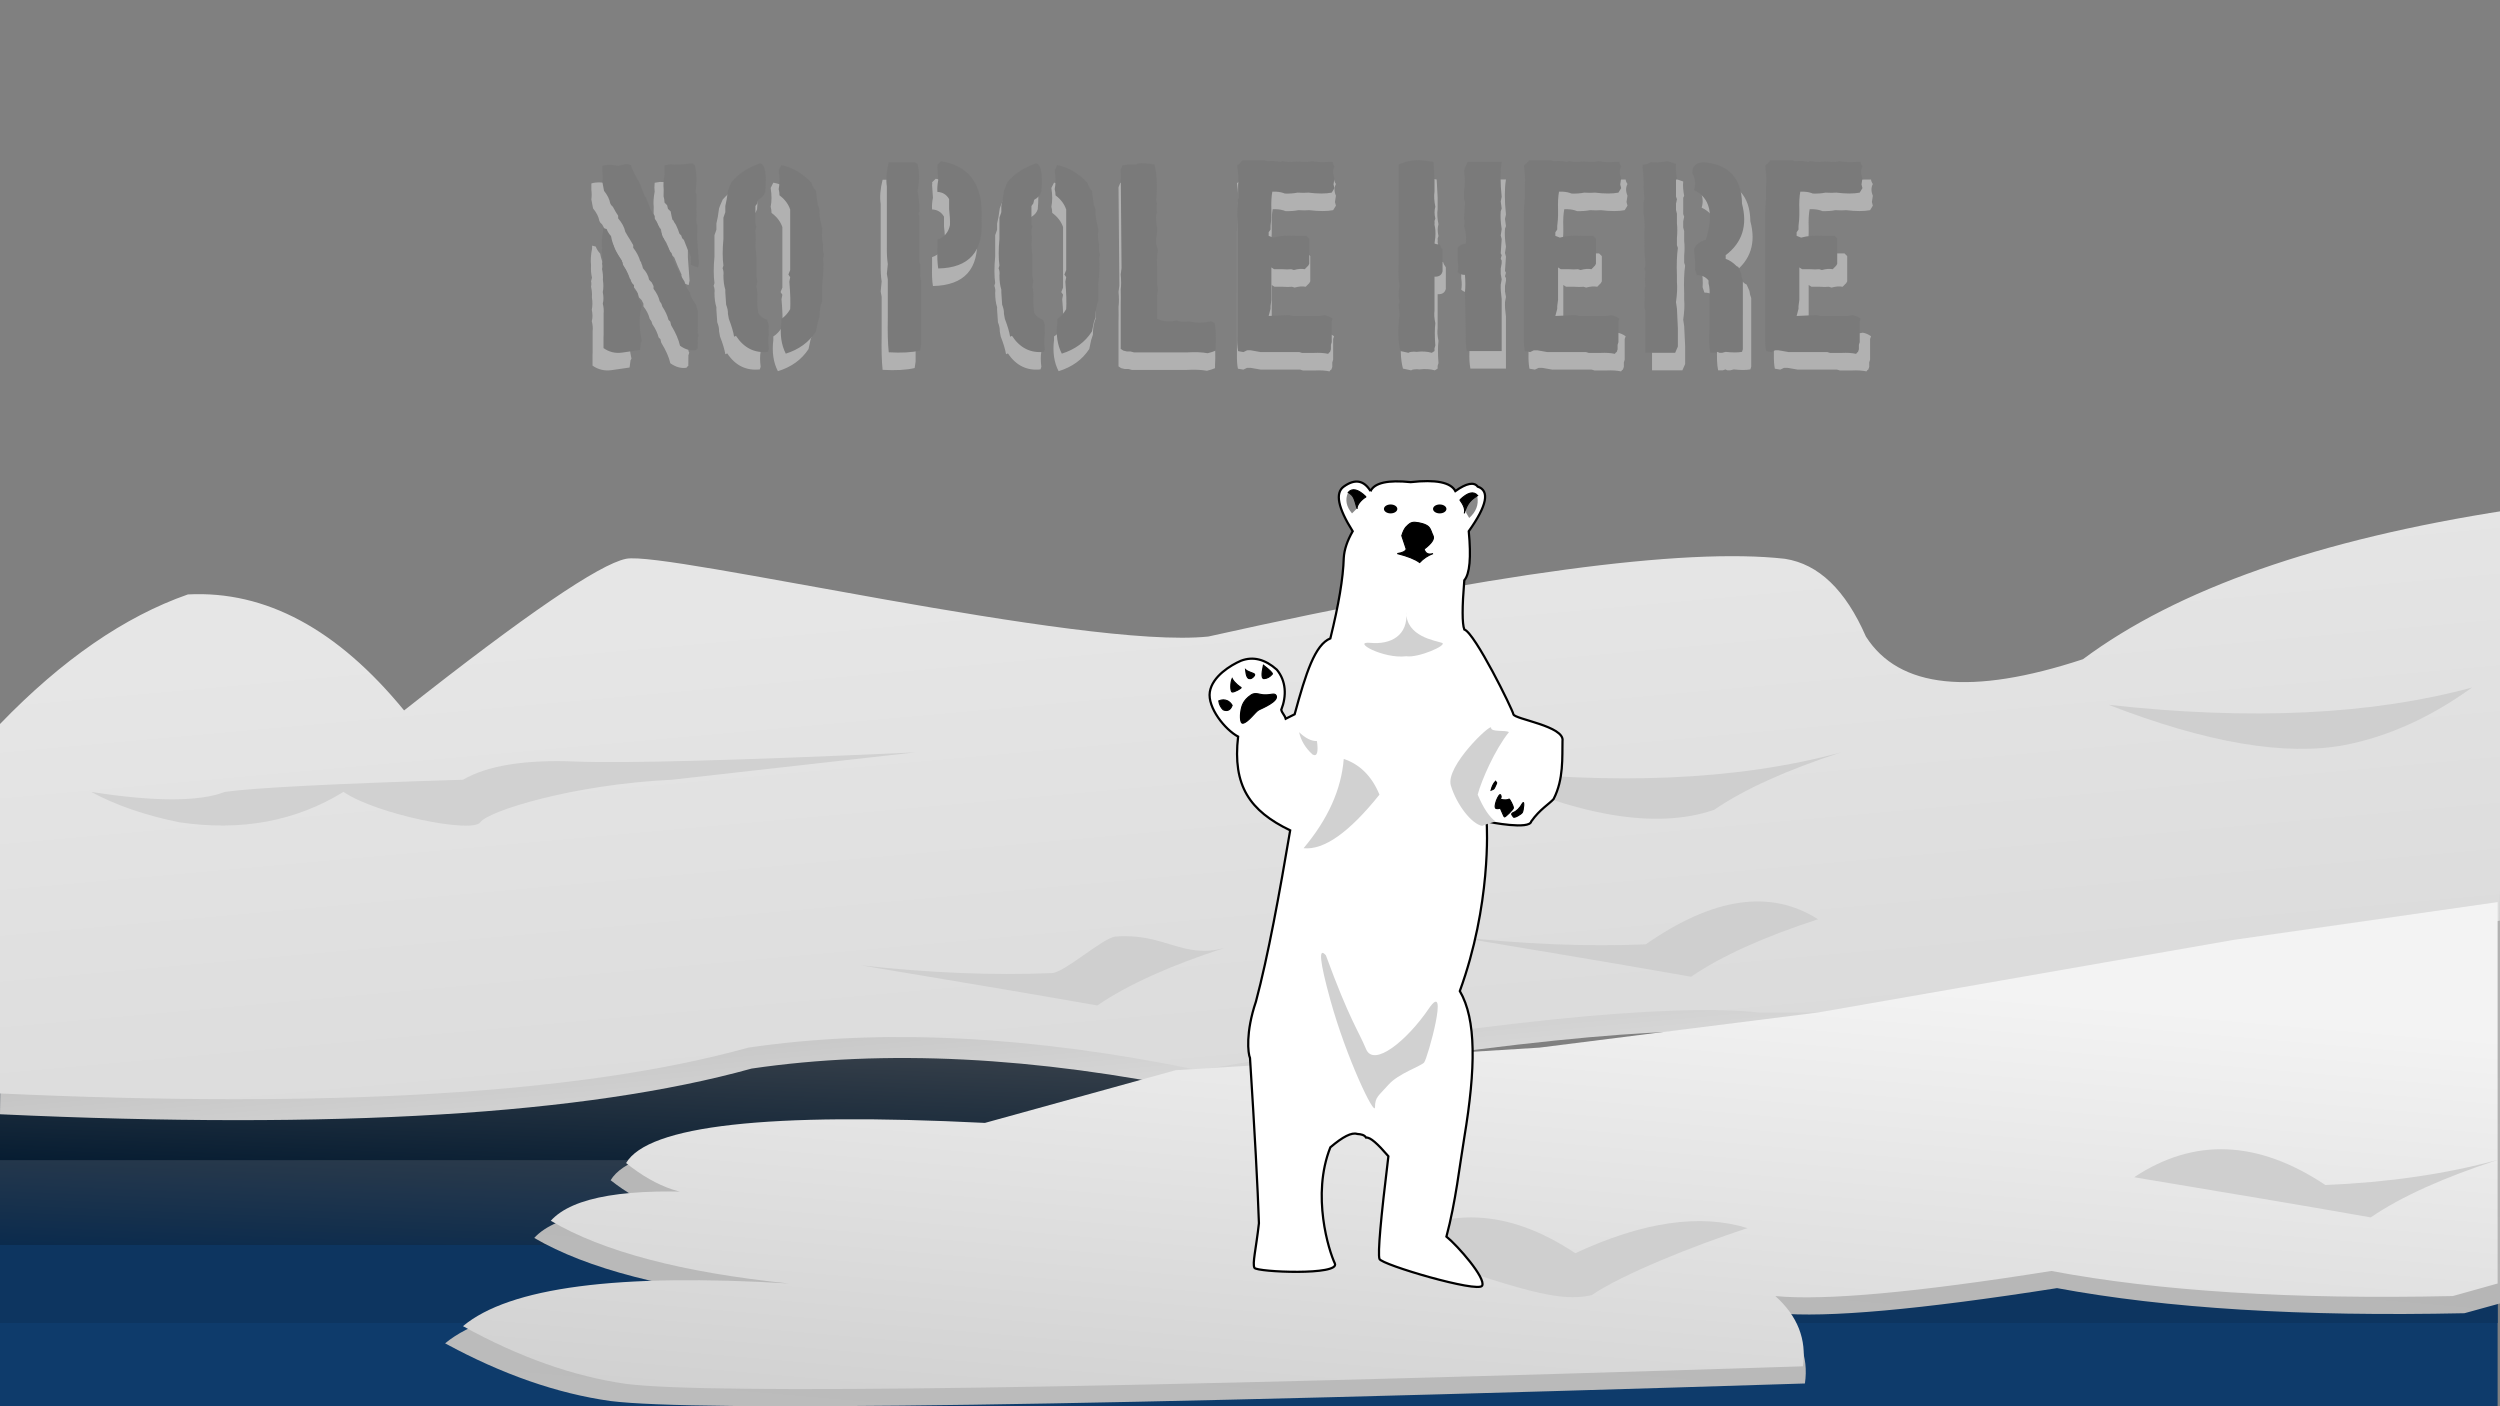 <svg xmlns="http://www.w3.org/2000/svg" style="isolation:isolate" viewBox="0 0 560 315">
    <rect x="0" y="0" width="560" height="315" fill="#808080" stroke="none"/>
    <defs>
        <clipPath id="_clipPath_WJkRtxEHLGJ0x4X0wPSY9jTXbaWRTX2K">
            <rect width="560" height="315"/>
        </clipPath>
    </defs>
    <g clip-path="url(#_clipPath_WJkRtxEHLGJ0x4X0wPSY9jTXbaWRTX2K)">
        <rect width="559.467" height="23.65" y="291.35" fill="#0E3B6B"/>
        <rect width="559.467" height="23.65" y="272.7" fill="#0D3560"/>
        <linearGradient id="_lgradient_6" x1=".005" x2=".719" y1=".99" y2=".264" gradientTransform="matrix(559.467 0 0 23.65 0 255.221)" gradientUnits="userSpaceOnUse">
            <stop offset="0%" stop-color="#0b2b4d"/>
            <stop offset="98.696%" stop-color="#37404a"/>
        </linearGradient>
        <rect width="559.467" height="23.65" y="255.221" fill="url(#_lgradient_6)"/>
        <linearGradient id="_lgradient_7" x1=".005" x2=".719" y1=".99" y2=".264" gradientTransform="matrix(559.467 0 0 23.65 0 236.221)" gradientUnits="userSpaceOnUse">
            <stop offset="0%" stop-color="#071d32"/>
            <stop offset="98.696%" stop-color="#37404a"/>
        </linearGradient>
        <rect width="559.467" height="23.65" y="236.221" fill="url(#_lgradient_7)"/>
        <linearGradient id="_lgradient_8" x1=".424" x2=".716" y1=".134" y2=".894" gradientTransform="matrix(562.363 0 0 131.934 0 118.981)" gradientUnits="userSpaceOnUse">
            <stop offset="0%" stop-color="#7a7a7a"/>
            <stop offset="97.826%" stop-color="#dbdbdb"/>
        </linearGradient>
        <path fill="url(#_lgradient_8)" d="M0 249.595c75.094 3.482 131.219.082 168.346-10.231 29.852-4.384 63.483-2.687 100.863 5.059 63.569-10.806 105.424-15.105 125.534-12.928h165.449l2.171-112.514c-42.288 6.541-73.964 17.677-95.057 33.379-25.013 8.239-41.208 6.556-48.618-5.079-4.563-10.451-10.6-16.246-18.14-17.415-22.615-2.561-65.659 3.254-129.162 17.415-28.058 2.936-121.441-19.232-130.421-17.415q-8.98 1.816-49.723 33.966c-14.919-18.228-31.052-26.88-48.43-25.984-14.189 4.961-28.208 14.646-42.086 29.025L0 249.595z"/>
        <linearGradient id="_lgradient_9" x1=".424" x2=".716" y1=".134" y2=".894" gradientTransform="matrix(562.363 0 0 131.934 -.726 114.287)" gradientUnits="userSpaceOnUse">
            <stop offset="0%" stop-color="#e6e6e6"/>
            <stop offset="97.826%" stop-color="#dbdbdb"/>
        </linearGradient>
        <path fill="url(#_lgradient_9)" d="M-.726 244.9c75.094 3.482 131.22.082 168.347-10.231 29.851-4.383 63.482-2.687 100.862 5.059 63.569-10.805 105.424-15.105 125.534-12.928h165.45l2.171-112.513c-42.288 6.54-73.964 17.676-95.058 33.379-25.012 8.239-41.208 6.555-48.617-5.08-4.564-10.451-10.601-16.246-18.141-17.415-22.614-2.561-65.658 3.254-129.162 17.415-28.057 2.936-121.441-19.231-130.42-17.415q-8.98 1.817-49.724 33.966c-14.919-18.228-31.052-26.879-48.429-25.984-14.19 4.961-28.209 14.646-42.087 29.025L-.726 244.9z"/>
        <linearGradient id="_lgradient_10" x1=".664" x2=".316" y1=".155" y2="1.11" gradientTransform="matrix(462.515 0 0 109.087 99.704 205.913)" gradientUnits="userSpaceOnUse">
            <stop offset="0%" stop-color="#b1b1b1"/>
            <stop offset="97.391%" stop-color="#bcbcbc"/>
        </linearGradient>
        <path fill="url(#_lgradient_10)" d="M562.219 205.913l-59.805 8.432-94.688 16.3-63.316 7.869-82.709 5.059-43.352 11.804c-49.347-2.436-76.526.571-81.568 8.993 7.102 5.609 13.957 7.867 20.535 6.745-20.155-1.312-32.694.759-37.647 6.183 11.829 6.904 29.902 11.598 54.188 14.052-38.899-2.338-63.607.857-74.153 9.555 12.739 6.933 25.108 11.252 37.077 12.928 19.172 2.401 108.356 1.1 267.522-3.934.87-6.033-1.212-11.269-6.274-15.739 11.067 1.07 31.992-.793 62.745-5.621 24.385 4.532 54.817 6.415 91.265 5.621l10.18-2.81v-85.437z"/>
        <linearGradient id="_lgradient_11" x1=".664" x2=".316" y1=".155" y2="1.11" gradientTransform="matrix(455.763 0 0 109.087 103.704 202.069)" gradientUnits="userSpaceOnUse">
            <stop offset="0%" stop-color="#f3f3f3"/>
            <stop offset="96.957%" stop-color="#d1d1d1"/>
        </linearGradient>
        <path fill="url(#_lgradient_11)" d="M559.467 202.069l-58.933 8.431-93.305 16.3-62.392 7.869-81.501 5.059-42.719 11.804c-48.627-2.436-75.409.571-80.377 8.993 6.998 5.609 13.753 7.867 20.234 6.745-19.86-1.311-32.216.76-37.097 6.183 11.657 6.904 29.466 11.598 53.398 14.052-38.332-2.338-62.679.858-73.071 9.555 12.553 6.933 24.742 11.252 36.536 12.928 18.891 2.401 106.774 1.1 263.616-3.934.857-6.033-1.194-11.269-6.183-15.739 10.906 1.07 31.526-.793 61.829-5.62 24.03 4.531 54.018 6.414 89.933 5.62l10.032-2.81v-85.436z"/>
        <path fill="#D1D1D1" d="M20.428 177.385c5.46 2.97 12.053 5.249 19.748 6.81 13.769 2.047 26.036-.212 36.77-6.81 7.357 5.037 28.877 9.357 30.643 6.81 1.765-2.547 20.805-8.485 42.899-9.533l54.476-6.129q-59.408 2.703-76.266 2.043-16.857-.66-24.994 4.086c-29.258.89-47.01 1.818-53.314 2.723-5.794 2.218-15.771 2.228-29.962 0z"/>
        <g fill="#CFCFCF">
            <path d="M553.742 153.997c-22.501 6.115-49.629 7.417-81.414 3.876 21.971 8.534 39.643 11.544 52.984 9 9.701-1.914 19.187-6.196 28.43-12.876zM407.229 205.913c-10.633-6.793-23.48-4.908-38.576 5.62-13.193.549-27.471-.031-42.838-1.743 24.852 4.128 42.533 7.147 52.983 9 6.786-4.641 16.283-8.913 28.431-12.877zM412.375 168.533c-11.622 3.159-24.479 5.034-38.575 5.62-13.193.549-27.471-.031-42.838-1.743 22.277 10.437 39.968 13.467 52.983 9 6.786-4.641 16.283-8.913 28.43-12.877zM274.219 212.352c-9.317 2.532-13.456-3.441-24.362-2.562-2.698.218-11.417 8.065-14.213 8.181-13.193.549-27.472-.031-42.839-1.743 24.853 4.128 42.534 7.148 52.984 9 6.786-4.641 16.282-8.913 28.43-12.876zM559.467 259.823c-11.623 3.159-24.48 5.034-38.576 5.62-15.145-10.078-29.413-10.648-42.838-1.743 24.852 4.128 42.534 7.147 52.984 9 6.785-4.641 16.282-8.913 28.43-12.877zM391.441 275.097c-10.627-3.293-23.474-1.408-38.576 5.62-15.145-10.079-29.413-10.649-42.838-1.743 26.469 8.059 37.698 13.222 46.521 11.133 6.786-4.641 22.745-11.047 34.893-15.01z"/>
        </g>
        <g style="isolation:isolate">
            <path fill="#FFF" stroke="#000" stroke-linecap="square" stroke-miterlimit="3" stroke-width=".5" d="M307 110c.918-1.869 3.928-2.526 9-2 5.624-.636 8.967.041 10 2 2.493-1.772 4.17-2.096 5-1 2.754.91 2.097 4.253-2 10 .557 5.874.234 9.551-1 11-.496 6.036-.486 9.712 0 11 2.388.811 10.797 17.891 11 19 .203 1.109 11.577 2.651 11 6-.087 3.535.303 8.533-2 13-1.017 1.138-3.068 2.273-5 5-.363 1.902-9.176.204-10 0 .109 1.234 1.02 18.705-6 38 3.717 6.328 3.586 17.272 1 32.82-1.048 6.303-1.913 14.364-4 22.18 2.51 2.019 8.915 9.336 8 11-.915 1.664-22.605-4.719-23-6-.395-1.281.282-8.937 2-23-2.419-2.809-4.076-4.313-5-4.18-.381-.6-1.037-.743-2-.82-1.207-.397-3.197.613-6 3-4.275 10.76-.317 23.234 1 26 1.317 2.766-17.489 1.945-18 1-.511-.945.348-4.155 1-10q-.391-11.78-2-37c-.447-1.003-1.017-5.722 1.327-12.641 2.719-10.165 5.287-24.274 7.673-38.359-9.063-4.359-12.932-10.006-11.666-21-2.933-1.557-6.889-6.502-6.334-10 .555-3.498 4.679-6.006 7-7 2.695-1.014 5.371-.337 8 2 2.098 2.523 2.24 5.877 1 9 .204.796.75 1.131 1 2l2-1c2.531-9.279 4.551-15.593 8-17 1.861-7.513 2.871-13.503 3-18 .106-1.882.783-3.872 2-6-3.313-5.261-3.97-8.584-2-10 2.483-1.791 4.493-1.448 6 1z" vector-effect="non-scaling-stroke"/>
            <path fill="#D1D1D1" d="M301 170c3.63 1.212 6.306 3.889 8 8-6.769 8.456-12.426 12.466-17 12 5.441-6.472 8.451-13.128 9-20zM338 164c-.75-.54-4.043.069-4-1 .043-1.069-10.334 8.685-9 13 1.334 4.315 4.615 8.548 7 9 .661-.298 1.681-.612 3-1-1.409-1.008-2.733-2.998-4-6 .844-3.221 3.899-10.17 7-14zM291 164c1.406 1.357 2.75 2.034 4 2 .351 2.556.027 3.566-1 3-1.604-1.479-2.594-3.135-3-5z"/>
            <g stroke="#000" stroke-miterlimit="3" stroke-width=".25">
                <path stroke-linecap="square" d="M280 152c.252.166 1.305-.719 1-1-.305-.281-1.446-.484-2-1 .135 1.449.478 2.125 1 2zM283.234 152c.606-.041 1.204-.364 1.766-1 .127-.211-.52-.858-2-2-.478 2.144-.39 3.154.234 3zM274 159c.942.384 1.618.06 2-1-.265-.452-.588-.775-1-1-.637-.313-1.294-.303-2 0 .114.806.457 1.483 1 2zM276 155c.409.123 2.238-.88 2-1s-1.497-1.004-2-2c-.405.923-.409 2.877 0 3z" vector-effect="non-scaling-stroke"/>
                <path d="M278.436 162c-.782.157-.604-2.318-.436-3 .168-.682.345-2.067 2.285-3.355.952-.632 2.008.022 2.949 0 1.415.081 2.31-.529 2.638.188.576 1.255-3.076 2.78-3.872 3.167-.796.387-2.345 2.755-3.564 3z" vector-effect="non-scaling-stroke"/>
            </g>
            <g stroke="#000" stroke-linecap="square" stroke-miterlimit="3" stroke-width=".25">
                <path d="M341 180c-.577 1.015-1.234 1.692-2 2-.766.308-.163.674 0 1 .163.326 1.742-.584 2-1 .258-.416.577-3.015 0-2zM335 175c-.462.481-.786 1.158-1 2 .607-.255.603-.072 1-1s.32-.471 0-1zM336 178c-.241.042-.84 1.191-1 2-.16.809-.067.8 0 1 .067.2.923.166 1 0 .077-.166.813 1.945 1 2 .187.055 1.946-1.658 2-2 .054-.342-.842-2.159-1-2-.158.159-.96.324-2 0 .417-.318.241-1.042 0-1z" vector-effect="non-scaling-stroke"/>
            </g>
            <path fill="#898989" d="M303.775 114.081l-.919.919c-1.292-1.511-1.589-3.034-.92-4.596l3.677 1.193c-.986.551-1.59 1.388-1.838 2.484zM328.429 114.879l.672 1.152c1.535-1.372 2.135-2.942 1.834-4.734l-3.715.59c.813.771 1.206 1.777 1.209 2.992z"/>
            <path stroke="#000" stroke-linecap="square" stroke-miterlimit="3" stroke-width=".25" d="M327 112c.91 1.16 1.253 2.17 1 3 .72-2.53 1.73-3.187 3-4-.917-1.052-2.24-.709-4 1zM306 111.298c-1.141.624-2.166 1.959-2 2.702-.72-2.53-.73-2.889-2-3.702.917-1.052 2.24-.708 4 1zM315 118c.565-.565.977-1.07 2-1 1.023.07 2.445.43 3 1 .555.57.633 1.295 1 2 .367.705-.29 1.715-2 3 .277.975.953 1.318 2 1-1.209.455-2.199 1.132-3 2-1.019-.755-2.675-1.412-5-2 1.154-.171 1.831-.495 2-1l-1-3q.435-1.435 1-2z" vector-effect="non-scaling-stroke"/>
            <path d="M310 114c0-.552.672-1 1.5-1s1.5.448 1.5 1-.672 1-1.5 1-1.5-.448-1.5-1zM321 114c0-.552.672-1 1.5-1s1.5.448 1.5 1-.672 1-1.5 1-1.5-.448-1.5-1z"/>
            <path fill="#D1D1D1" d="M307 144c4.466.426 8.507-1.6 8-7-.147 5.626 6.633 6.502 8 7 1.367.498-5.32 3.424-8 3-5.161.648-12.466-3.426-8-3zM297 214c5.351 14.584 7.273 16.831 9 21 1.727 4.169 9.189-1.936 14-9s-.232 11.134-1 12c-.768.866-5.784 2.471-8 5s-2.986 2.68-3 5c-.014 2.32-6.414-11.017-10-24q-3.586-12.983-1-10z"/>
        </g>
        <path fill="#B1B1B1" fill-rule="evenodd" d="M318.145 39.811q-2.551.094-4.291 1.008V63.295q-.143 2.696.215 4.618-.405 2.156 0 3.609l-.215.609.215 2.391q-.667 4.781.191 8.039l1.835.398q.31-.211.62-.211.667-.093 1.239 0 1.931-.234 3.456.211l.62-.398v-.609l.191-.61q-.239-3.047 0-5.015-.358-1.594-.191-2.789v-7.641q1.525.094 1.835-1.195V59.873q-.453-.585-.619-1.195-.62.047-1.216-.211l.191-1.406q.119-1.594-.191-2.789.048-.516 0-.82l.191-.586q-.358-1.453 0-2.625-.406-1.946-.191-3.399V44.217l-.215-4.008q-2.24-.398-3.67-.398zm11.441.398q-.62 1.149-.834 2.016.405 2.414 0 4.406v2.016l.214.398v.61l-.214 3.211q.262.937 0 1.593.667 2.25.405 4.008-1.406.211-1.836 1.008v2.813q.215 1.5 0 2.601.716.656 1.645.609.191 2.25 0 3.821l.191 9.422q-.096 2.203.214 3.82h7.961V70.913q-.262-1.852-.214-3.211l.214-1.196-.214-1.218v-1.196l.214-1.195v-.609l-.214-.399.214-.797-.214-.398.214-3.211-.214-.82.214-1.407q-.357-2.297-.214-4.008l.214-.609-.214-1.594.214-1.007q-.5-4.758 0-7.829h-7.746zm14.039-.398q-.715.867-1.239 1.219.405 2.718.214 4.429v2.836q-.214 2.321-.214 3.633V79.35q-.048 1.875.214 3.234l1.216.211.834-.398h.81l2.265.398H356.544l.62.188h2.669q1.907-.094 3.289.211.191-.352.406-.399l.214-.609v-1.008l.191-.609v-4.641l.214-.609q-.929-.656-1.859-.797l-1.025.187h-6.364l-.62-.187h-.595l-4.124.187.429-1.593v-.61l.191-1.429v-7.243l.619.399H352.659q1.168.094 2.049 0l.596.187q1.407-.398 2.479-.187l.811-.82.214-.399v-5.648l-.62-.61h-2.669q-2.765-.187-4.934.399l-1.025-.399v-.797l.429-.609v-.82q.191-1.5.191-2.414V50.92q-.096-2.39.214-4.054h.811q1.144.047 2.05.422 1.644.046 2.884-.211 1.549.093 2.455 0 3.289.398 5.339 0l.62-1.008-.215-.821.215-1.406q-.62-1.453 0-2.625-.358-.492-.406-1.008h-1.239q-2.098.118-3.48-.187l-1.025.187h-.834q-1.645-.187-2.861 0h-.619l-1.43-.187-.429.187q-1.431-.304-2.455-.187h-.62l-.62-.211h-4.91zm31.368.234q-2.05.399-3.695.211-.882.539-1.859.61v.586q.31 2.742.214 4.453l.191 2.648-.191.797v2.227q.358 2.789.191 4.453v1.429q-.048 3.071.215 5.063v1.008l-.215.609.215.609q-.167 1.922 0 3.235l-.215 1.008q.167 1.617 0 2.836v1.007l.215.61v9.515h6.793l.619-1.406v-4.055l-.214-4.453-.215-1.429q.382-2.672.215-4.453v-1.407q-.143-3.89.214-6.281l-.214-.609v-1.618q.167-1.875 0-3.234v-2.226l-.215-.821v-1.406l.215-1.008-.215-.609V44.288l.215-.399q-.358-1.875-.215-3.234-1.215-.469-2.049-.61zm8.223.211q-2.503.235-2.455 2.414 1.025 1.922.405 3.844 5.458 2.578 2.67 11.133-2.05.562-2.67 2.039v.609q.357 2.368.214 4.032l.406 1.218q1.692 0 2.669 1.219v.609q.358 1.407.215 2.625v7.899q-.215 3.047.19 5.062h1.049l.596-.211.429.211h.62l.81-.211q2.265.258 3.719 0l.19-.609V66.764q-.31-.75-.405-1.617l-.62-1.406-.405-.211q-1.239-1.219-2.479-1.617v-.821q5.673-4.242 3.719-11.531-.12-8.648-8.867-9.305zm15.374-.445q-.715.867-1.24 1.219.405 2.718.215 4.429v2.836q-.215 2.321-.215 3.633V79.35q-.047 1.875.215 3.234l1.215.211.835-.398h.81l2.264.398h8.82l.619.188h2.67q1.907-.094 3.289.211.191-.352.405-.399l.215-.609v-1.008l.191-.609v-4.641l.214-.609q-.929-.656-1.859-.797l-1.025.187H409.864l-.62-.187h-.596l-4.123.187.429-1.593v-.61l.19-1.429v-7.243l.62.399h1.859q1.168.094 2.05 0l.596.187q1.406-.398 2.479-.187l.81-.82.215-.399v-5.648l-.62-.61H410.484q-2.765-.187-4.934.399l-1.025-.399v-.797l.429-.609v-.82q.19-1.5.19-2.414V50.92q-.095-2.39.215-4.054h.81q1.145.047 2.05.422 1.645.046 2.884-.211 1.55.093 2.455 0 3.29.398 5.34 0l.619-1.008-.214-.821.214-1.406q-.619-1.453 0-2.625-.357-.492-.405-1.008h-1.239q-2.098.118-3.48-.187l-1.025.187h-.835q-1.644-.187-2.86 0h-.619l-1.431-.187-.429.187q-1.43-.304-2.455-.187h-.619l-.62-.211h-4.91zm-188.992.234l-.811.797q.096.305 0 .61l.191 2.836q-.286 1.453-.191 2.625 1.788.093 2.67 1.617v2.203q.262 2.18.191 3.633-.501 2.437-2.861 3.234v2.016q-.095 2.695.191 4.453 10.535-.211 9.868-10.899.667-11.554-9.248-13.125zm-11.894.211q-.787 3.164-.429 5.438V59.03q-.048 2.367.214 4.031l-.214 2.227.214 1.195v8.695q-.095 4.781.215 7.664 4.362.258 7.174-.398l.215-1.43V67.092l-.215-1.406v-2.625l-.19-.398V52.35l-.215-.586.215-.422q0-2.765-.429-4.64.715-3.329 0-6.047l-.62-.399H197.704zm33.536.258q-4.147 1.453-6.483 4.195l-.596 1.383-.214.586q-.262 2.11-.596 3.399v1.382l-.215.61-.214.609v4.781q-.334 3.516 0 5.954l-.191.609q.31.75.191 1.594 0 1.851.429 3.187v.61l.191 2.765q.452 1.149.405 2.016l.214 1.172q.954 2.461 1.192 3.984l.429-.187q2.717 4.078 7.294 3.585l.19-.585q-.262-2.016 0-3.399-.095-1.148 0-1.992l-.405-1.195q-1.478-.539-2.026-1.594-.262-1.899-.19-3.188.095-1.5-.215-2.601l.215-1.383-.215-1.008v-4.359l-.214-2.602q.166-1.687 0-2.789v-.609l.214-.797q-.214-.281-.214-.586v-3.984l.429-.586.19-.797q1.264-.656 1.621-1.805.548-6.07-1.216-6.375zm4.863.399l-.596 1.195q.381 2.39 0 4.195.191.68.191 1.383 1.811 1.336 2.431 3.187V64.42l-.405 1.008.405.586-.191 1.008q.334 3.867.191 6.164-.858 1.453-2.026 2.18v.797q-.501 4.054 1.025 6.984 4.552-1.406 6.864-4.969l.429-2.015.382-1.172q0-2.11.62-3.61v-3.773q.452-3.586.19-5.789l.215-.797-.215-.797v-1.594q-.381-1.593-.19-2.765v-.797l-.191-.797q-.524-1.899-.429-3.399l-.191-.585-.191-.422-.429-3.188q-.81-.844-1.001-1.781-3.146-3.281-6.888-3.984zm18.282-.352q-.191.258-.405.211h-1.621l-1.407.187-.405.985.191 22.054-.191 1.383q.191 1.946 0 3.375.048 2.086 0 3.375v9.938l.596.398.811.188h.81l.81.211H265.707q2.717-.164 4.648.187 1.096-.258 1.811-.586v-.609q.191-3.422-.214-5.555l-.787-.398q-2.884.586-5.053 0-1.621.304-2.837-.188-2.526.586-4.457-.398v-5.18l.215-1.383-.215-1.195V63.389q-.095-2.086.215-3.375l-.406-1.383v-1.383l.191-1.195V54.858q-.286-1.547-.191-2.789l.191-.586q-.191-1.149 0-1.992l-.191-.797q.453-4.711-.405-7.922-2.264-.399-3.837-.211zm23.931-.75q-.715.867-1.24 1.219.405 2.718.215 4.429v2.836q-.215 2.321-.215 3.633V79.35q-.047 1.875.215 3.234l1.215.211.835-.398h.81l2.264.398H291.234l.62.188h2.67q1.907-.094 3.289.211.191-.352.405-.399l.215-.609v-1.008l.19-.609v-4.641l.215-.609q-.93-.656-1.859-.797l-1.025.187H289.59l-.62-.187h-.596l-4.123.187.429-1.593v-.61l.19-1.429v-7.243l.62.399h1.859q1.168.094 2.05 0l.596.187q1.406-.398 2.479-.187l.81-.82.215-.399v-5.648l-.62-.61H290.21q-2.765-.187-4.934.399l-1.025-.399v-.797l.429-.609v-.82q.19-1.5.19-2.414V50.92q-.095-2.39.215-4.054h.81q1.144.047 2.05.422 1.645.046 2.884-.211 1.55.093 2.455 0 3.29.398 5.339 0l.62-1.008-.214-.821.214-1.406q-.62-1.453 0-2.625-.357-.492-.405-1.008h-1.239q-2.098.118-3.48-.187l-1.025.187h-.835q-1.644-.187-2.86 0h-.62l-1.43-.187-.429.187q-1.43-.304-2.455-.187h-.62l-.619-.211h-4.91zM136.971 82.913l4.052-.586.214-1.594.215-.399q-1.001-4.476.024-7.968-.358-.493-.405-.985l-.406-.797-.19-1.007-.811-.985v-.797l-.596-.609-.214-.398-1.001-2.391-.811-1.383-.19-.797q-1.907-2.601-2.408-5.39-.715-.797-1.001-1.594l-.81-.211v.609q-.429 2.18-.238 3.774-.096 1.593.214 2.789l-.214.797q.143.609 0 1.195.286 1.336.19 2.391.239 1.593-.024 2.789.31 1.5 0 2.578.31 1.195.191 2.203v4.758l-.024.609v2.391q1.931 1.336 4.243 1.008zm16.804-.54q.214-.351.405-.398l.024-2.391.191-.586-.191-.398.024-4.992q-.31-.75-.405-1.383l-.811-1.195q-.548-.961-.596-1.594-.953-1.148-1.215-2.391-1.24-1.945-1.812-3.398l-.596-1.195-.405-1.196-.596-1.195-.405-.797-.596-1.195-.62-1.196-.381-1.007-.405-1.196q-.405-.632-.596-1.195l-.405-.586v-.609q-.906-1.149-1.216-2.18l-.405-1.008q-.191-.304-.191-.586l-.405-.609q-.548-1.149-.81-1.992-.191-.305-.191-.61-.262-.187-.215-.398-1.501-2.438-2.002-3.984l-.596-.188h-.81l-1.43.375q-2.122-.492-3.647 0v1.383q.143 1.195 0 2.203l.381 1.992q1.168 1.43 1.407 2.789l.214.399.405.398q.596 1.149 1.192 1.992v.586q1.311 1.5 1.621 3l.596 1.008.62.984.595 1.008v.586q1.145 1.453 1.597 3 .263.188.215.399.286.586.405 1.195 1.144 1.195 1.406 2.578l.596.609.406.797v.61q1.096 1.429 1.406 2.789l.405.586.191.609q1.049 1.547 1.406 2.977l.405.398.191.797q1.573 2.555 2.026 4.594 1.811 1.289 3.623 1.007zm.477-18.515l.214-.985-.19-2.601-.191-2.578V54.506q-.239-.703-.191-1.593.095-1.149 0-1.993l.024-3.375-.215-.609q.477-3.516-.166-5.977-.358-.187-.406-.398h-.619q-2.789.352-4.648.187l-1.216.188q-.119 1.148 0 1.992-.381 1.992-.214 3.399l-.024 1.593q.214.68.214 1.383l.596.61.191.796.62.586.19 1.008.191.797q.31.234.405.586l.405.609q.549 1.149.811 1.993l.405.398.191.586.405.398.81 2.016.811 1.781-.024 1.781 1.621.61zm14.11-23.344q-4.147 1.453-6.483 4.195l-.596 1.383-.214.586q-.263 2.11-.596 3.399v1.382l-.215.61-.214.609v4.781q-.334 3.516 0 5.954l-.191.609q.31.75.191 1.594 0 1.851.429 3.187v.61l.19 2.765q.453 1.149.406 2.016l.214 1.172q.954 2.461 1.192 3.984l.429-.187q2.717 4.078 7.294 3.585l.19-.585q-.262-2.016 0-3.399-.095-1.148 0-1.992l-.405-1.195q-1.478-.539-2.026-1.594-.262-1.899-.191-3.188.096-1.5-.214-2.601l.214-1.383-.214-1.008v-4.359l-.215-2.602q.167-1.687 0-2.789v-.609l.215-.797q-.215-.281-.215-.586v-3.984l.429-.586.191-.797q1.263-.656 1.621-1.805.548-6.07-1.216-6.375zm4.863.399l-.596 1.195q.381 2.39 0 4.195.191.68.191 1.383 1.811 1.336 2.431 3.187V64.42l-.405 1.008.405.586-.191 1.008q.334 3.867.191 6.164-.858 1.453-2.026 2.18v.797q-.501 4.054 1.025 6.984 4.552-1.406 6.864-4.969l.429-2.015.382-1.172q0-2.11.619-3.61v-3.773q.453-3.586.191-5.789l.215-.797-.215-.797v-1.594q-.381-1.593-.191-2.765v-.797l-.19-.797q-.525-1.899-.429-3.399l-.191-.585-.191-.422-.429-3.188q-.81-.844-1.001-1.781-3.146-3.281-6.888-3.984z"/>
        <path fill="#7A7A7A" fill-rule="evenodd" d="M317.508 35.882q-2.508.093-4.219 1.007v22.477q-.141 2.695.211 4.617-.398 2.156 0 3.61l-.211.609.211 2.391q-.656 4.781.188 8.039l1.804.398q.305-.211.61-.211.656-.094 1.218 0 1.899-.234 3.399.211l.609-.398v-.61l.188-.609q-.235-3.047 0-5.016-.352-1.593-.188-2.789v-7.64q1.5.093 1.805-1.196V55.944q-.445-.586-.61-1.195-.609.047-1.195-.211l.188-1.406q.117-1.594-.188-2.789.047-.516 0-.821l.188-.586q-.352-1.453 0-2.625-.399-1.945-.188-3.398v-2.625l-.211-4.008q-2.203-.398-3.609-.398zm11.25.398q-.61 1.149-.82 2.016.398 2.414 0 4.406v2.016l.21.398v.609l-.21 3.211q.257.938 0 1.594.656 2.25.398 4.008-1.383.211-1.805 1.008v2.812q.211 1.5 0 2.602.703.656 1.617.609.188 2.25 0 3.82l.188 9.422q-.094 2.203.211 3.821H336.375V66.983q-.258-1.851-.211-3.211l.211-1.195-.211-1.219v-1.195l.211-1.195v-.61l-.211-.398.211-.797-.211-.399.211-3.21-.211-.821.211-1.406q-.352-2.297-.211-4.008l.211-.609-.211-1.594.211-1.008q-.492-4.758 0-7.828h-7.617zm13.805-.398q-.704.867-1.219 1.218.398 2.719.211 4.43v2.836q-.211 2.32-.211 3.633v27.422q-.047 1.875.211 3.234l1.195.211.82-.398h.797l2.227.398h8.672l.609.188h2.625q1.875-.094 3.234.21.188-.351.399-.398l.211-.609v-1.008l.187-.61v-4.64l.211-.61q-.914-.656-1.828-.796l-1.008.187H353.648l-.609-.187h-.586l-4.055.187.422-1.594v-.609l.188-1.43v-7.242l.609.399H351.445q1.149.093 2.016 0l.586.187q1.383-.398 2.437-.187l.797-.821.211-.398v-5.649l-.609-.609h-2.625q-2.719-.188-4.852.398l-1.008-.398v-.797l.422-.609V50.6q.188-1.5.188-2.414V46.991q-.094-2.391.211-4.055h.797q1.125.047 2.015.422 1.617.047 2.836-.211 1.524.094 2.414 0 3.235.399 5.25 0l.61-1.008-.211-.82.211-1.406q-.61-1.453 0-2.625-.352-.492-.399-1.008h-1.219q-2.062.117-3.421-.187l-1.008.187h-.821q-1.617-.187-2.812 0h-.609l-1.407-.187-.422.187q-1.406-.305-2.414-.187H348l-.609-.211h-4.828zm30.843.234q-2.015.398-3.633.211-.867.539-1.828.609v.586q.305 2.742.211 4.453l.188 2.649-.188.797v2.226q.352 2.789.188 4.453v1.43q-.047 3.07.211 5.063V59.6l-.211.61.211.609q-.164 1.922 0 3.235l-.211 1.007q.164 1.618 0 2.836v1.008l.211.609v9.516h6.679l.61-1.406v-4.055l-.211-4.453-.211-1.43q.375-2.672.211-4.453v-1.406q-.141-3.891.211-6.281l-.211-.61v-1.617q.164-1.875 0-3.234v-2.227l-.211-.82v-1.406l.211-1.008-.211-.61V40.358l.211-.398q-.352-1.875-.211-3.235-1.195-.468-2.016-.609zm8.086.211q-2.461.234-2.414 2.414 1.008 1.922.399 3.844 5.367 2.578 2.625 11.133-2.016.562-2.625 2.039v.609q.351 2.367.211 4.031l.398 1.219q1.664 0 2.625 1.219v.609q.352 1.406.211 2.625v7.899q-.211 3.046.187 5.062h1.032l.586-.211.421.211h.61l.797-.211q2.226.258 3.656 0l.187-.609V62.835q-.304-.75-.398-1.617l-.609-1.407-.399-.211q-1.219-1.218-2.437-1.617v-.82q5.578-4.242 3.656-11.531-.117-8.649-8.719-9.305zm15.117-.445q-.703.867-1.218 1.218.398 2.719.211 4.43v2.836q-.211 2.32-.211 3.633v27.422q-.047 1.875.211 3.234l1.195.211.82-.398h.797l2.227.398h8.672l.609.188h2.625q1.875-.094 3.234.21.188-.351.399-.398l.211-.609v-1.008l.187-.61v-4.64l.211-.61q-.914-.656-1.828-.796l-1.008.187H407.695l-.609-.187h-.586l-4.055.187.422-1.594v-.609l.188-1.43v-7.242l.609.399H405.492q1.149.093 2.016 0l.586.187q1.383-.398 2.437-.187l.797-.821.211-.398v-5.649l-.609-.609h-2.625q-2.719-.188-4.852.398l-1.008-.398v-.797l.422-.609V50.6q.188-1.5.188-2.414V46.991q-.094-2.391.211-4.055h.797q1.125.047 2.015.422 1.617.047 2.836-.211 1.524.094 2.414 0 3.235.399 5.25 0l.61-1.008-.211-.82.211-1.406q-.61-1.453 0-2.625-.352-.492-.399-1.008h-1.219q-2.062.117-3.422-.187l-1.007.187h-.821q-1.617-.187-2.812 0h-.61l-1.406-.187-.422.187q-1.406-.305-2.414-.187h-.609l-.609-.211H396.609zm-185.836.234l-.796.797q.093.305 0 .609l.187 2.836q-.281 1.453-.187 2.625 1.757.094 2.625 1.617v2.204q.257 2.179.187 3.632-.492 2.438-2.812 3.235v2.015q-.094 2.696.187 4.453 10.359-.21 9.703-10.898.656-11.555-9.094-13.125zm-11.695.211q-.773 3.164-.422 5.437V55.1q-.047 2.368.211 4.032l-.211 2.226.211 1.196v8.695q-.094 4.781.211 7.664 4.289.258 7.055-.399l.211-1.429V63.163l-.211-1.406v-2.625l-.188-.399V48.421l-.211-.586.211-.422q0-2.766-.422-4.641.704-3.328 0-6.047l-.609-.398h-5.836zm32.977.258q-4.078 1.453-6.375 4.195l-.586 1.383-.211.586q-.258 2.109-.586 3.398v1.383l-.211.609-.211.61v4.781q-.328 3.516 0 5.953l-.187.61q.304.75.187 1.593 0 1.852.422 3.188v.609l.187 2.766q.446 1.148.399 2.015l.211 1.172q.937 2.461 1.172 3.985l.422-.188q2.671 4.078 7.171 3.586l.188-.586q-.258-2.015 0-3.398-.094-1.149 0-1.992l-.399-1.196q-1.453-.539-1.992-1.593-.258-1.899-.187-3.188.094-1.5-.211-2.602l.211-1.382-.211-1.008v-4.36l-.211-2.601q.164-1.688 0-2.789v-.61l.211-.796q-.211-.282-.211-.586v-3.985l.422-.586.187-.797q1.242-.656 1.594-1.804.539-6.071-1.195-6.375zm4.781.398l-.586 1.196q.375 2.39 0 4.195.188.68.188 1.383 1.781 1.336 2.39 3.187v13.547l-.398 1.008.398.586-.187 1.008q.328 3.867.187 6.164-.844 1.453-1.992 2.179v.797q-.492 4.055 1.008 6.985 4.476-1.407 6.75-4.969l.422-2.016.375-1.172q0-2.109.609-3.609v-3.773q.445-3.586.188-5.79l.21-.796-.21-.797v-1.594q-.375-1.594-.188-2.766v-.797l-.187-.796q-.516-1.899-.422-3.399l-.188-.586-.187-.422-.422-3.187q-.797-.844-.985-1.781-3.093-3.282-6.773-3.985zm17.977-.351q-.188.257-.399.211h-1.594l-1.382.187-.399.984.188 22.055-.188 1.383q.188 1.945 0 3.375.047 2.086 0 3.375v9.937l.586.399.797.187h.797l.797.211h11.929q2.672-.164 4.571.188 1.078-.258 1.781-.586v-.609q.187-3.422-.211-5.555l-.773-.399q-2.836.586-4.969 0-1.594.305-2.789-.187-2.485.586-4.383-.399V66.21l.211-1.383-.211-1.195V59.46q-.094-2.086.211-3.375l-.399-1.383v-1.383l.188-1.195V50.929q-.281-1.547-.188-2.79l.188-.585q-.188-1.149 0-1.993l-.188-.797q.446-4.71-.398-7.921-2.227-.399-3.773-.211zm23.531-.75q-.703.867-1.219 1.218.398 2.719.211 4.43v2.836q-.211 2.32-.211 3.633v27.422q-.047 1.875.211 3.234l1.195.211.821-.398h.796l2.227.398h8.672l.609.188h2.625q1.875-.094 3.235.21.187-.351.398-.398l.211-.609v-1.008l.188-.61v-4.64l.21-.61q-.914-.656-1.828-.796l-1.007.187h-6.258l-.61-.187h-.586l-4.054.187.422-1.594v-.609l.187-1.43v-7.242l.609.399H287.227q1.148.093 2.015 0l.586.187q1.383-.398 2.438-.187l.797-.821.21-.398v-5.649l-.609-.609h-2.625q-2.719-.188-4.851.398l-1.008-.398v-.797l.422-.609V50.6q.187-1.5.187-2.414V46.991q-.094-2.391.211-4.055h.797q1.125.047 2.016.422 1.617.047 2.835-.211 1.524.094 2.415 0 3.234.399 5.25 0l.609-1.008-.211-.82.211-1.406q-.609-1.453 0-2.625-.352-.492-.399-1.008h-1.218q-2.063.117-3.422-.187l-1.008.187h-.82q-1.617-.187-2.813 0h-.609l-1.406-.187-.422.187q-1.407-.305-2.414-.187h-.61l-.609-.211H278.344zM139.359 78.983l3.985-.586.211-1.593.211-.399q-.985-4.476.023-7.969-.351-.492-.398-.984l-.399-.797-.187-1.008-.797-.984v-.797l-.586-.609-.211-.399-.984-2.39-.797-1.383-.188-.797q-1.875-2.602-2.367-5.391-.703-.797-.984-1.593l-.797-.211v.609q-.422 2.18-.235 3.773-.093 1.594.211 2.789l-.211.797q.141.61 0 1.196.282 1.336.188 2.39.234 1.594-.024 2.789.305 1.5 0 2.578.305 1.196.188 2.204v4.757l-.023.61v2.39q1.898 1.336 4.171 1.008zm16.524-.539q.211-.351.398-.398l.024-2.391.187-.586-.187-.398.023-4.992q-.305-.75-.398-1.383l-.797-1.196q-.539-.961-.586-1.593-.938-1.149-1.195-2.391-1.219-1.945-1.782-3.398l-.586-1.196-.398-1.195-.586-1.195-.398-.797-.586-1.196-.61-1.195-.375-1.008-.398-1.195q-.399-.633-.586-1.195l-.399-.586v-.61q-.89-1.148-1.195-2.179l-.398-1.008q-.188-.305-.188-.586l-.398-.609q-.539-1.149-.797-1.993-.188-.304-.188-.609-.257-.187-.211-.398-1.476-2.438-1.968-3.985l-.586-.187h-.797l-1.406.375q-2.086-.492-3.586 0v1.383q.14 1.195 0 2.203l.375 1.992q1.148 1.43 1.383 2.789l.21.398.399.399q.586 1.148 1.172 1.992v.586q1.289 1.5 1.594 3l.585 1.008.61.984.586 1.008v.586q1.125 1.453 1.57 3 .258.187.211.398.281.586.398 1.196 1.125 1.195 1.383 2.578l.586.609.399.797v.609q1.078 1.43 1.382 2.789l.399.586.187.61q1.032 1.547 1.383 2.976l.399.399.187.797q1.547 2.554 1.992 4.593 1.782 1.289 3.563 1.008zm.469-18.515l.211-.985-.188-2.601-.187-2.579V50.577q-.235-.703-.188-1.594.094-1.148 0-1.992l.023-3.375-.21-.609q.468-3.516-.165-5.977-.351-.187-.398-.398h-.609q-2.743.351-4.571.187l-1.195.188q-.117 1.148 0 1.992-.375 1.992-.211 3.398l-.023 1.594q.211.68.211 1.383l.586.609.187.797.609.586.188 1.008.187.797q.305.234.399.586l.398.609q.539 1.148.797 1.992l.399.399.187.586.399.398.796 2.016.797 1.781-.023 1.781 1.594.61zm13.875-23.344q-4.079 1.453-6.375 4.195l-.586 1.383-.211.586q-.258 2.109-.586 3.398v1.383l-.211.609-.211.61v4.781q-.328 3.516 0 5.953l-.188.61q.305.75.188 1.593 0 1.852.422 3.188v.609l.187 2.766q.446 1.148.399 2.015l.211 1.172q.937 2.461 1.172 3.985l.421-.188q2.672 4.078 7.172 3.586l.188-.586q-.258-2.015 0-3.398-.094-1.149 0-1.992l-.399-1.196q-1.453-.539-1.992-1.593-.258-1.899-.187-3.188.093-1.5-.211-2.602l.211-1.382-.211-1.008v-4.36l-.211-2.601q.164-1.688 0-2.789v-.61l.211-.796q-.211-.282-.211-.586v-3.985l.422-.586.187-.797q1.242-.656 1.594-1.804.539-6.071-1.195-6.375zm4.781.398l-.586 1.196q.375 2.39 0 4.195.187.68.187 1.383 1.782 1.336 2.391 3.187v13.547l-.398 1.008.398.586-.187 1.008q.328 3.867.187 6.164-.844 1.453-1.992 2.179v.797q-.492 4.055 1.008 6.985 4.476-1.407 6.75-4.969l.422-2.016.375-1.172q0-2.109.609-3.609v-3.773q.445-3.586.187-5.79l.211-.796-.211-.797v-1.594q-.375-1.594-.187-2.766v-.797l-.188-.796q-.515-1.899-.421-3.399l-.188-.586-.187-.422-.422-3.187q-.797-.844-.985-1.781-3.093-3.282-6.773-3.985z"/>
    </g>
</svg>
